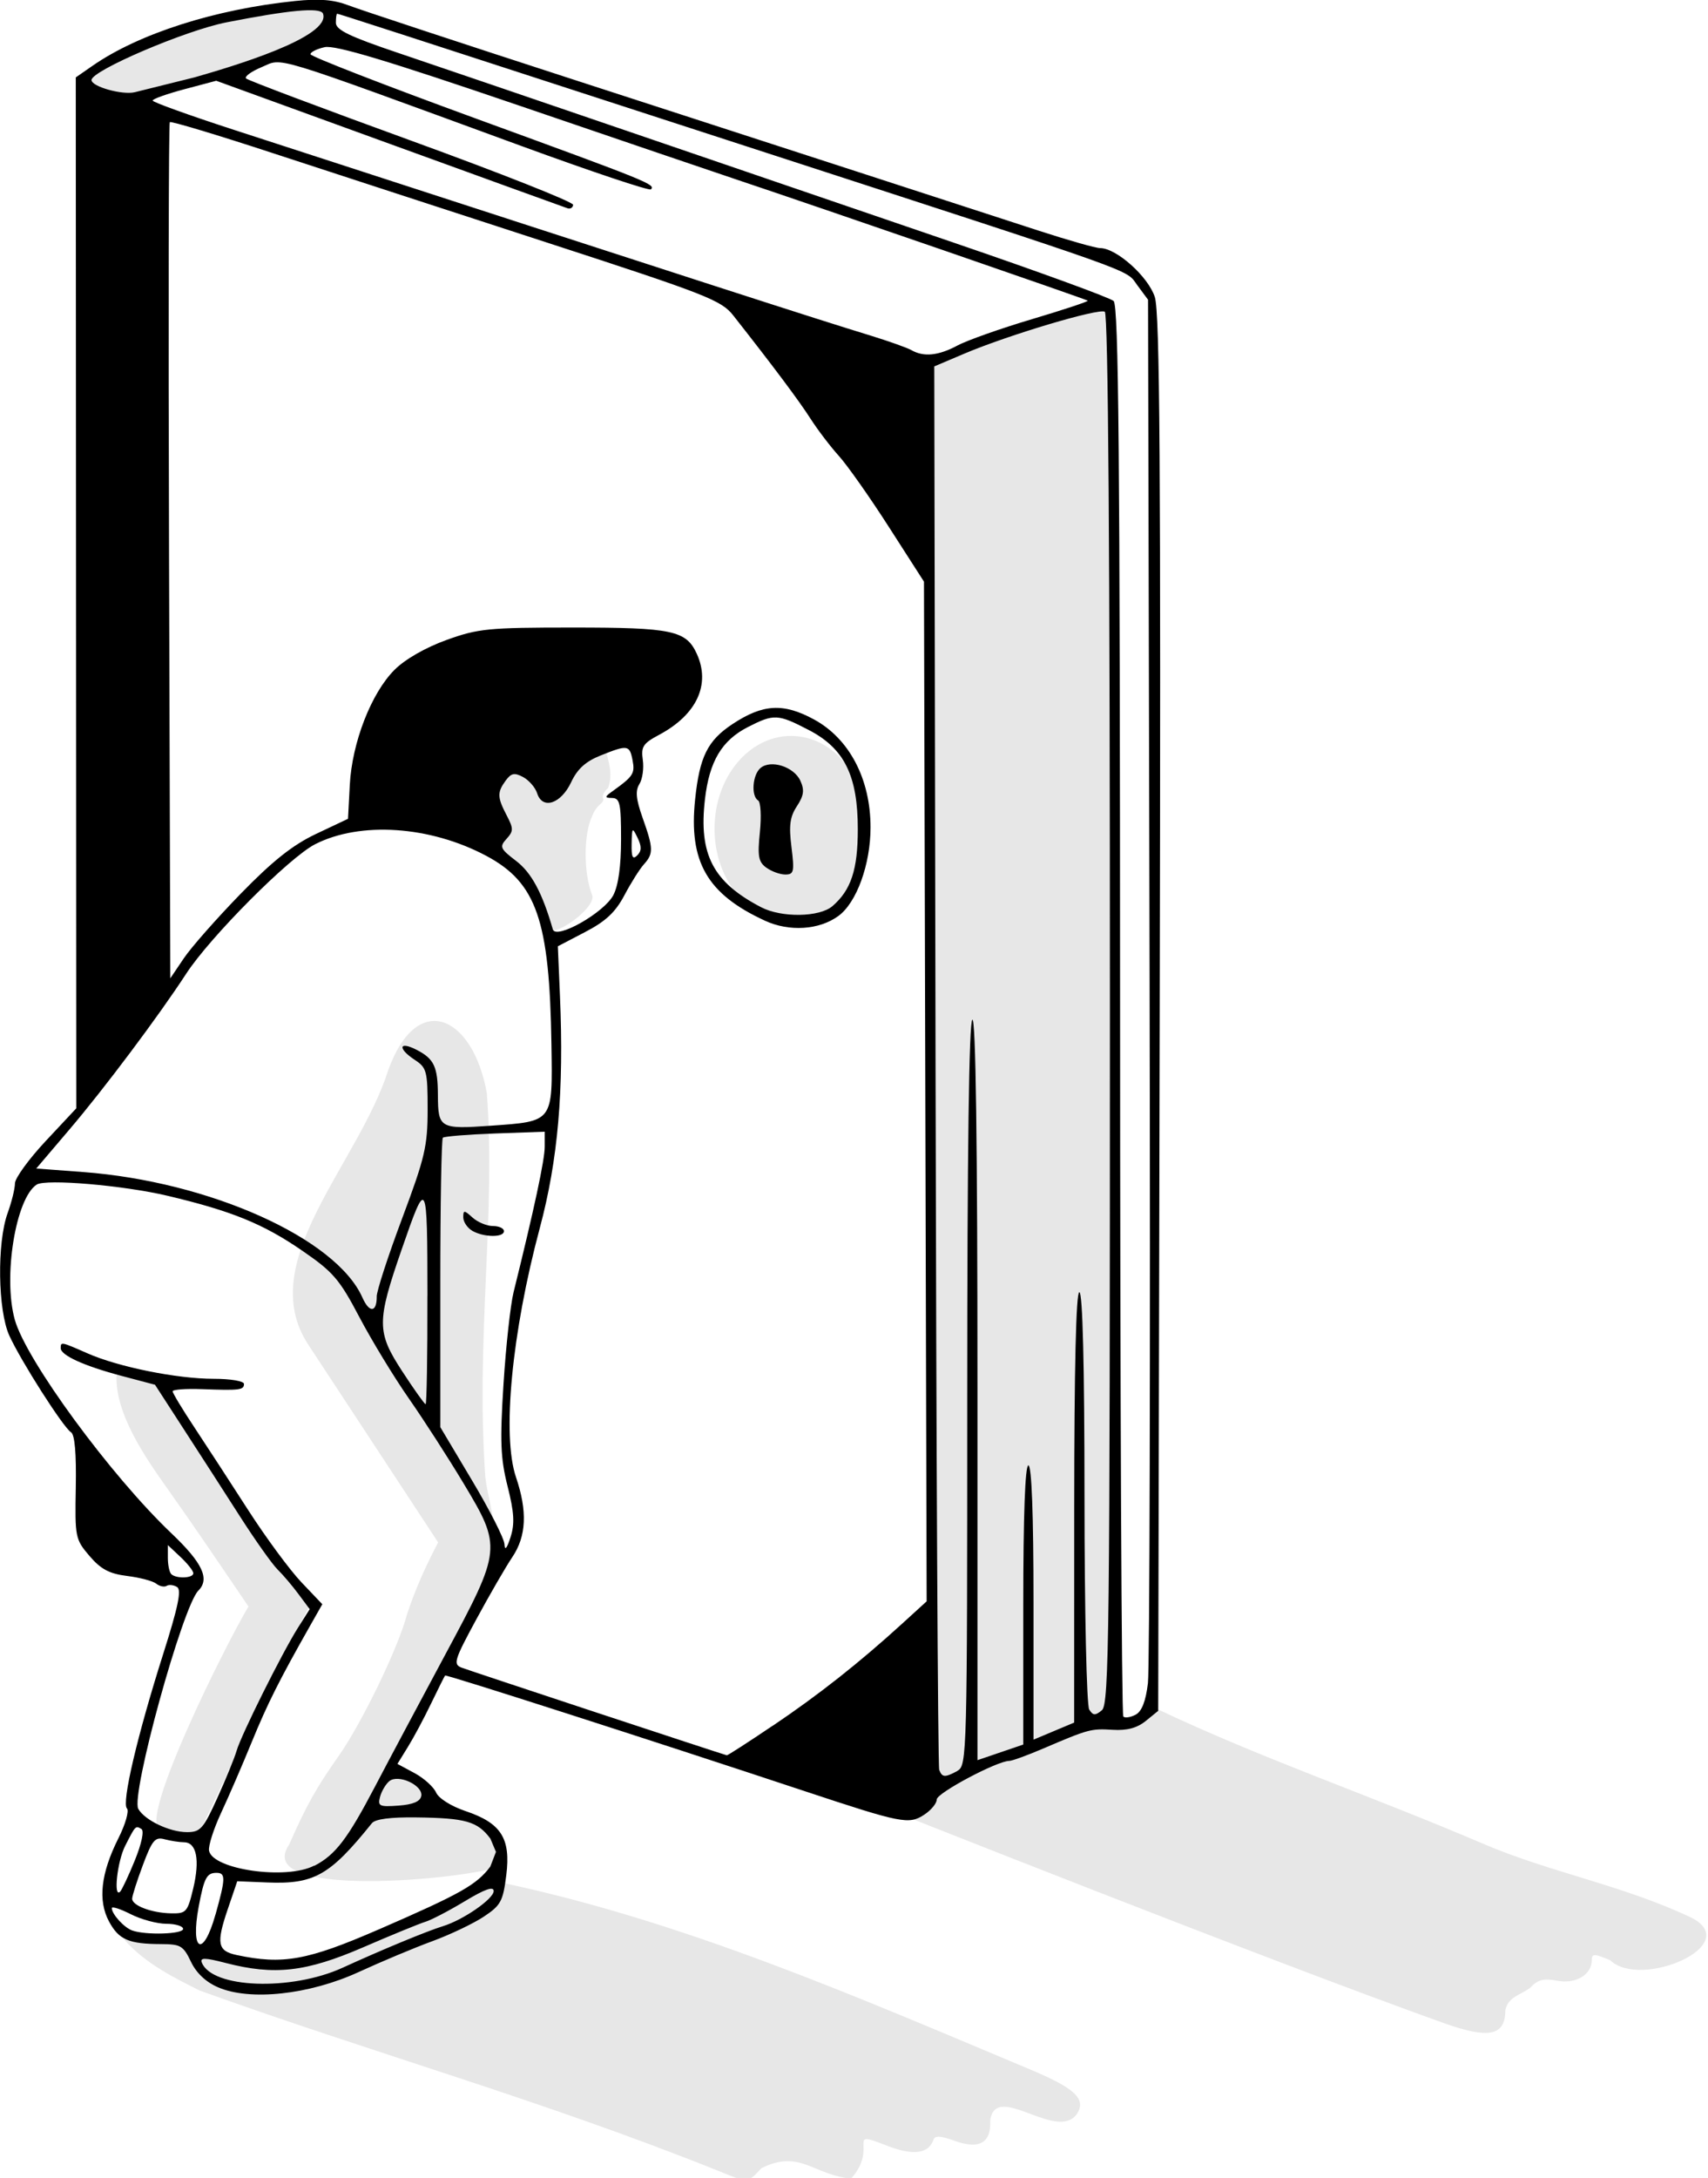 <svg viewBox="0 0 30.719 39.159" xmlns="http://www.w3.org/2000/svg"><g transform="translate(-39.545 -129)"><g transform="matrix(.346 0 0 .346 6.396 97.376)" fill="#e7e7e7"><path transform="matrix(.764 0 0 .764 95.772 91.36)" d="m60.165 123s25.617 10.187 38.145 14.669c3.049 1.082 4.154 0.846 4.154-0.891 0.194-0.913 1.017-1.025 1.678-1.512 0.529-0.568 0.913-0.668 1.863-0.49 1.268 0.238 2.344-0.414 2.344-1.42 0-0.43 0.171-0.427 1.25 0.023 2.037 1.999 9.103-1.006 5.557-2.877-4.723-2.245-9.573-3.057-14.248-5.062-7.935-3.392-14.736-5.651-22.182-9.166-9.661 2.606-18.561 6.726-18.561 6.726z" stroke-width=".346"/><path transform="matrix(.764 0 0 .764 95.772 91.36)" d="m41.217 50.891-8.196 0.972 0.6 5.897s2.01 0.784 3.896 5.615c0.927 0 3.094-1.736 2.815-2.442-0.589-1.494-0.589-4.129-2e-3 -5.367 0.326-0.845 0.773-0.82 0.765-1.167-0.149-0.241 0.155-0.625 0.326-0.747 0.346-0.966 0.035-1.741-0.205-2.762zm-14.744 21.912c-2.031 6.434-9.153 13.085-5.451 18.711 3.249 4.938 5.73 8.73 8.834 13.449-0.838 1.585-1.581 3.236-2.129 4.928-0.595 2.262-3.077 7.387-4.676 9.652-1.491 2.113-2.177 3.343-3.332 5.971-2.757 4.032 14.153 2.134 14.508 1.336 0.38-2.414-2.1-3.59-4.703-3.68 0.693-1.001-1.41-2.44-2.912-3.092 2.058-3.592 3.822-7.187 5.383-10.471 2.772-4.448 1.354-6.541 1.066-9.121-0.658-9.513 0.733-17.849 0.105-26.094-0.95-5.271-4.725-7.004-6.693-1.59zm-18.474 20.493c-0.313 2.711 2.018 6.002 3.364 7.902 1.996 2.822 3.639 5.256 5.588 8.125-1.654 2.78-7.181 13.932-6.134 15.07 0.277 0.175 2.138 0.477 2.709 0.478 0 0 5.084-10.761 7.527-15.498-3.84-5.109-7.442-10.727-10.509-15.251-0.902-0.597-1.818-1.343-2.546-0.826z" stroke-width=".346"/><path transform="matrix(.265 0 0 .265 95.772 91.36)" d="m78.24 348.86c-1.072 0.06-2.084 0.678-2.619 1.377-0.793 1.068-1.818 4.037-1.441 4.334 8.329 1.643 13.207-2.029 5.137-5.566-0.356-0.122-0.719-0.164-1.076-0.145z"/><path transform="matrix(.265 0 0 .265 95.772 91.36)" d="m97.849 369.19s-34.185 16.246-44.329 16.619c-15.572 0.572-21.719-8.446-29.046-5.347 4.132 4.758 10.138 7.685 14.818 10.02 34.372 12.383 66.981 21.432 101.73 35.354 5.917 2.415 5.735 2.425 8.453-0.508 7.561-3.791 10.175 1.341 17.602 2.025 5.572-6.234-1.427-9.771 6.963-6.475 5.133 2.023 8.268 1.635 9.191-1.135 0.282-0.845 1.379-0.791 4.133 0.205 4.88 1.764 7.221 0.416 7.004-4.035 1.107-7.676 13.144 4.405 17.047-1.293 1.791-2.857-0.417-4.958-9-8.568-33.968-14.243-68.351-29.321-104.57-36.862z"/><path d="m144.27 109.95 0.044 74.136 9.541-3.674-0.36-73.331z"/><ellipse transform="matrix(.952 -.305 .461 .888 0 0)" cx="52.07" cy="123.81" rx="6.66" ry="1.409"/></g><ellipse cx="53.772" cy="143.9" rx="1.376" ry="1.668" fill="#e7e7e7"/><path d="m43.463 164.73c-0.217-0.094-0.389-0.257-0.485-0.46-0.134-0.283-0.186-0.314-0.534-0.315-0.584-2e-3 -0.762-0.079-0.938-0.406-0.203-0.377-0.148-0.867 0.168-1.496 0.127-0.252 0.196-0.494 0.154-0.537-0.098-0.1 0.187-1.314 0.651-2.774 0.27-0.85 0.334-1.156 0.251-1.207-0.061-0.038-0.146-0.048-0.188-0.021-0.042 0.026-0.127 8e-3 -0.188-0.04-0.061-0.048-0.296-0.11-0.523-0.138-0.32-0.04-0.471-0.12-0.676-0.359-0.256-0.3-0.264-0.335-0.247-1.235 0.011-0.607-0.018-0.949-0.086-0.99-0.139-0.086-0.901-1.28-1.11-1.739-0.206-0.454-0.223-1.663-0.031-2.198 0.073-0.201 0.133-0.443 0.133-0.538 7.05e-4 -0.094 0.249-0.436 0.552-0.76l0.551-0.589-0.009-18.536 0.301-0.209c0.832-0.578 2.204-1.017 3.644-1.165 0.437-0.045 0.693-0.024 0.962 0.079 0.201 0.077 2.035 0.682 4.075 1.344 2.04 0.662 4.533 1.471 5.541 1.798 1.007 0.327 2.264 0.736 2.793 0.908 0.529 0.172 1.028 0.314 1.108 0.314 0.292 0 0.865 0.513 0.983 0.88 0.09 0.28 0.109 3.034 0.088 12.888l-0.027 12.532-0.224 0.182c-0.157 0.127-0.337 0.175-0.595 0.159-0.391-0.024-0.434-0.012-1.252 0.338-0.283 0.121-0.557 0.221-0.608 0.221-0.217 0-1.304 0.578-1.304 0.693 0 0.07-0.101 0.193-0.225 0.274-0.277 0.182-0.404 0.156-2.156-0.425-2.752-0.913-6.441-2.099-6.462-2.077-0.011 0.013-0.123 0.237-0.249 0.498-0.125 0.261-0.313 0.613-0.418 0.783l-0.19 0.308 0.307 0.165c0.169 0.091 0.343 0.248 0.388 0.349 0.047 0.106 0.271 0.247 0.529 0.334 0.642 0.216 0.816 0.49 0.734 1.151-0.059 0.472-0.099 0.545-0.407 0.749-0.188 0.124-0.605 0.323-0.927 0.441-0.322 0.118-0.915 0.367-1.318 0.552-0.889 0.409-1.958 0.525-2.534 0.275zm2.246-0.351c0.697-0.319 1.518-0.659 1.799-0.745 0.367-0.112 0.916-0.492 0.916-0.633 0-0.09-0.158-0.035-0.519 0.183-0.285 0.172-0.605 0.339-0.71 0.37-0.105 0.032-0.609 0.238-1.119 0.459-1.029 0.445-1.594 0.509-2.477 0.28-0.366-0.095-0.459-0.097-0.425-8e-3 0.179 0.466 1.607 0.519 2.535 0.094zm0.642-0.685c1.484-0.645 1.767-0.805 2.013-1.134l0.101-0.263-0.1-0.238c-0.232-0.31-0.443-0.371-1.334-0.382-0.465-6e-3 -0.738 0.03-0.798 0.105-0.753 0.937-1.038 1.099-1.878 1.065l-0.543-0.022-0.169 0.497c-0.212 0.622-0.186 0.756 0.157 0.829 0.83 0.178 1.273 0.098 2.55-0.457zm-2.93-0.27c0.183-0.653 0.185-0.75 0.017-0.75-0.175 0-0.222 0.09-0.319 0.605-0.153 0.818 0.081 0.93 0.301 0.145zm-0.583 0.258c0-0.05-0.136-0.092-0.301-0.092s-0.454-0.078-0.641-0.173c-0.187-0.095-0.34-0.144-0.34-0.109 0 0.108 0.221 0.35 0.366 0.402 0.244 0.087 0.916 0.067 0.916-0.028zm0.182-0.727c0.123-0.514 0.061-0.829-0.165-0.831-0.085-6.5e-4 -0.242-0.025-0.351-0.054-0.17-0.046-0.222 0.016-0.389 0.463-0.106 0.283-0.193 0.556-0.193 0.606 0 0.124 0.35 0.256 0.701 0.263 0.271 5e-3 0.295-0.021 0.397-0.447zm-1.049-0.508c0.121-0.298 0.17-0.529 0.118-0.561-0.106-0.065-0.106-0.065-0.293 0.303-0.142 0.278-0.215 0.948-0.09 0.823 0.032-0.033 0.152-0.287 0.265-0.565zm3.23 0.099c0.378-0.197 0.594-0.48 1.091-1.428 0.251-0.479 0.822-1.55 1.268-2.381 1.009-1.877 1.013-1.916 0.321-3.068-0.272-0.453-0.714-1.139-0.982-1.523-0.268-0.384-0.669-1.044-0.891-1.465-0.359-0.683-0.472-0.813-1.032-1.197-0.7-0.481-1.264-0.71-2.414-0.983-0.792-0.188-2.193-0.308-2.357-0.202-0.378 0.244-0.608 1.664-0.394 2.429 0.204 0.73 1.726 2.804 2.819 3.843 0.557 0.53 0.693 0.818 0.482 1.029-0.284 0.284-1.218 3.677-1.08 3.923 0.114 0.204 0.564 0.419 0.878 0.419 0.239 0 0.293-0.061 0.545-0.618 0.154-0.34 0.31-0.721 0.346-0.847 0.084-0.288 0.814-1.751 1.099-2.204l0.215-0.34-0.201-0.27c-0.11-0.149-0.28-0.349-0.378-0.445-0.097-0.096-0.402-0.526-0.676-0.954-0.274-0.428-0.73-1.136-1.013-1.572l-0.514-0.794-0.596-0.158c-0.682-0.181-1.1-0.371-1.1-0.5 0-0.118 0.004-0.117 0.479 0.092 0.556 0.246 1.613 0.459 2.274 0.459 0.301 0 0.543 0.041 0.543 0.092 0 0.11-0.074 0.119-0.756 0.094-0.29-0.011-0.527 7e-3 -0.527 0.039 0 0.032 0.175 0.322 0.389 0.645s0.65 0.993 0.969 1.489c0.319 0.496 0.75 1.08 0.957 1.298l0.377 0.396-0.214 0.377c-0.563 0.993-0.773 1.413-1.056 2.103-0.168 0.411-0.416 0.984-0.551 1.273-0.135 0.29-0.232 0.595-0.216 0.679 0.066 0.34 1.39 0.528 1.889 0.269zm1.921-1.252c0.036-0.193-0.414-0.402-0.576-0.268-0.064 0.053-0.139 0.181-0.166 0.282-0.044 0.167-0.011 0.182 0.333 0.157 0.259-0.019 0.39-0.074 0.408-0.172zm9.642-0.455c0.173-0.092 0.177-0.264 0.177-6.772 0-4.352 0.032-6.697 0.092-6.733 0.061-0.037 0.092 2.195 0.092 6.629v6.685l0.824-0.281v-2.51c0-1.612 0.033-2.51 0.092-2.51 0.059 0 0.092 0.883 0.092 2.466v2.466l0.731-0.307 0.001-3.869c7.05e-4 -2.518 0.033-3.869 0.092-3.869 0.06 0 0.092 1.291 0.093 3.686 7.06e-4 2.05 0.038 3.744 0.085 3.818 0.069 0.109 0.108 0.111 0.228 0.012 0.13-0.108 0.144-1.35 0.144-12.604 0-8.264-0.031-12.503-0.092-12.541-0.108-0.067-1.728 0.416-2.518 0.75l-0.549 0.233 0.023 12.559c0.013 6.907 0.042 12.611 0.066 12.674 0.052 0.139 0.101 0.142 0.329 0.02zm-3.322-0.809c0.823-0.554 1.557-1.133 2.327-1.835l0.442-0.403-0.024-9.167-0.024-9.167-0.63-0.981c-0.346-0.54-0.753-1.117-0.903-1.282-0.15-0.166-0.378-0.465-0.507-0.666-0.208-0.325-0.666-0.937-1.389-1.856-0.216-0.275-0.477-0.377-3.349-1.311-1.713-0.557-3.932-1.281-4.931-1.608-0.999-0.328-1.834-0.579-1.855-0.558-0.021 0.021-0.027 3.493-0.014 7.716l0.023 7.678 0.243-0.36c0.133-0.198 0.595-0.721 1.025-1.163 0.575-0.59 0.934-0.875 1.355-1.074l0.573-0.271 0.032-0.608c0.04-0.762 0.386-1.653 0.805-2.071 0.19-0.19 0.555-0.399 0.933-0.536 0.572-0.206 0.751-0.224 2.278-0.224 1.785 0 2.033 0.053 2.225 0.472 0.252 0.552-3.46e-4 1.095-0.676 1.456-0.291 0.155-0.329 0.214-0.295 0.452 0.022 0.15-0.006 0.346-0.061 0.434-0.076 0.122-0.062 0.27 0.058 0.609 0.194 0.546 0.197 0.642 0.023 0.834-0.075 0.083-0.232 0.332-0.35 0.555-0.162 0.306-0.335 0.469-0.706 0.662l-0.492 0.257 0.038 0.889c0.073 1.711-0.035 2.953-0.363 4.178-0.505 1.887-0.681 3.733-0.428 4.478 0.208 0.614 0.188 1.06-0.066 1.438-0.118 0.175-0.41 0.68-0.648 1.12-0.394 0.727-0.419 0.807-0.267 0.866 0.137 0.053 4.686 1.556 4.773 1.577 0.015 4e-3 0.385-0.235 0.824-0.531zm-0.141-14.477c-1.037-0.477-1.372-1.058-1.254-2.179 0.08-0.768 0.224-1.059 0.672-1.355 0.547-0.362 0.916-0.383 1.467-0.083 0.636 0.346 1.016 1.072 1.016 1.94 0 0.665-0.25 1.354-0.578 1.593-0.346 0.253-0.883 0.287-1.322 0.085zm1.214-0.259c0.336-0.289 0.458-0.657 0.458-1.385 0-0.962-0.242-1.452-0.881-1.783-0.558-0.29-0.627-0.293-1.095-0.054-0.47 0.24-0.694 0.616-0.773 1.297-0.115 0.994 0.143 1.491 1.01 1.943 0.367 0.191 1.048 0.181 1.282-0.019zm-1.187-0.693c-0.142-0.104-0.161-0.205-0.116-0.64 0.029-0.284 0.015-0.54-0.032-0.569-0.13-0.08-0.101-0.464 0.044-0.584 0.186-0.155 0.601-0.022 0.716 0.23 0.076 0.167 0.063 0.266-0.062 0.457-0.126 0.192-0.147 0.347-0.098 0.736 0.055 0.443 0.044 0.493-0.111 0.493-0.095 0-0.248-0.056-0.341-0.124zm6.863 14.662c0.031-0.265 0.045-5.97 0.03-12.678l-0.028-12.196-0.192-0.259c-0.222-0.299 0.197-0.15-6.997-2.488-6.739-2.191-7.368-2.394-7.395-2.395-0.013-2.3e-4 -0.023 0.073-0.023 0.163 0 0.128 0.247 0.247 1.122 0.542 0.617 0.208 2.502 0.851 4.19 1.428s4.304 1.472 5.815 1.988 2.799 0.986 2.861 1.044c0.09 0.084 0.114 2.792 0.116 12.75 0.001 6.954 0.027 12.67 0.058 12.701 0.031 0.031 0.131 0.017 0.221-0.032 0.112-0.06 0.183-0.241 0.222-0.569zm-17.169-1.976c0-0.042-0.103-0.172-0.229-0.291l-0.229-0.215v0.23c0 0.126 0.027 0.257 0.061 0.291 0.087 0.087 0.397 0.076 0.397-0.015zm5.652-1.563c-0.127-0.506-0.139-0.807-0.073-1.842 0.043-0.68 0.125-1.422 0.181-1.649 0.37-1.492 0.56-2.378 0.56-2.614l7e-5 -0.271-0.893 0.032c-0.491 0.018-0.914 0.052-0.939 0.076-0.025 0.025-0.046 1.205-0.046 2.624v2.58l0.572 0.96c0.315 0.528 0.577 1.043 0.582 1.145 0.006 0.122 0.043 0.079 0.109-0.126 0.078-0.243 0.066-0.443-0.053-0.916zm-0.637-4.596c-0.088-0.051-0.16-0.16-0.16-0.24 0-0.133 0.016-0.133 0.167 4e-3 0.092 0.083 0.257 0.152 0.366 0.152 0.109 0 0.199 0.041 0.199 0.092 0 0.118-0.365 0.113-0.572-7e-3zm-0.804 1.175c-0.003-2.132-0.01-2.146-0.464-0.837-0.45 1.299-0.45 1.484 0.007 2.185 0.214 0.329 0.405 0.597 0.424 0.597 0.019 0 0.034-0.876 0.032-1.946zm-0.913 0.01c0-0.102 0.206-0.735 0.458-1.407 0.41-1.095 0.458-1.298 0.458-1.96 0-0.686-0.016-0.748-0.229-0.888-0.316-0.207-0.289-0.348 0.035-0.18 0.311 0.161 0.377 0.302 0.379 0.815 2e-3 0.591 0.037 0.612 0.942 0.548 1.14-0.081 1.121-0.054 1.1-1.459-0.034-2.238-0.267-2.912-1.174-3.395-1.009-0.537-2.263-0.622-3.076-0.208-0.465 0.237-1.889 1.667-2.321 2.331-0.495 0.76-1.472 2.064-2.102 2.803l-0.593 0.697 0.841 0.063c2.278 0.171 4.554 1.193 5.025 2.257 0.125 0.281 0.258 0.272 0.258-0.018zm4.256-7.218c0.091-0.176 0.139-0.526 0.139-1.007 0-0.64-0.021-0.738-0.16-0.74-0.142-3e-3 -0.14-0.018 0.023-0.134 0.354-0.254 0.389-0.309 0.344-0.543-0.053-0.278-0.087-0.283-0.576-0.087-0.268 0.107-0.417 0.242-0.529 0.481-0.183 0.389-0.516 0.498-0.611 0.199-0.033-0.104-0.147-0.235-0.252-0.292-0.157-0.084-0.215-0.072-0.314 0.063-0.155 0.212-0.152 0.3 0.018 0.626 0.124 0.238 0.124 0.282-0.003 0.422-0.13 0.143-0.115 0.177 0.173 0.397 0.276 0.211 0.47 0.572 0.66 1.23 0.056 0.192 0.925-0.3 1.089-0.617zm0.436-1.031c-0.095-0.196-0.101-0.19-0.107 0.107-0.005 0.241 0.019 0.291 0.101 0.209 0.079-0.079 0.081-0.161 0.006-0.316zm5.749-8.85c0.176-0.094 0.781-0.308 1.346-0.476 0.565-0.168 1.016-0.318 1.002-0.332-0.023-0.023-4.77-1.66-6.333-2.183-0.353-0.118-2.103-0.713-3.889-1.323-2.388-0.815-3.315-1.093-3.503-1.052-0.14 0.031-0.255 0.088-0.255 0.127 0 0.039 1.343 0.561 2.985 1.16 3.102 1.132 3.226 1.182 3.138 1.27-0.029 0.029-1.079-0.322-2.333-0.781-4.599-1.683-4.271-1.583-4.664-1.419-0.19 0.079-0.318 0.172-0.284 0.206 0.034 0.034 1.373 0.538 2.976 1.121 1.603 0.583 2.911 1.1 2.906 1.151s-0.05 0.078-0.1 0.062c-0.05-0.016-1.493-0.539-3.205-1.161l-3.114-1.132-0.572 0.152c-0.315 0.084-0.572 0.175-0.572 0.204 0 0.028 0.649 0.262 1.442 0.52 8.815 2.865 10.456 3.395 11.471 3.706 0.327 0.101 0.657 0.218 0.733 0.261 0.222 0.127 0.484 0.101 0.826-0.081zm-13.714-4.824c0.623-0.179 2.477-0.721 2.305-1.151-0.067-0.109-0.607-0.058-1.734 0.163-0.735 0.144-2.427 0.867-2.427 1.037 0 0.118 0.552 0.273 0.778 0.219 0.101-0.024 0.586-0.145 1.078-0.268z" stroke-width=".092"/></g></svg>
